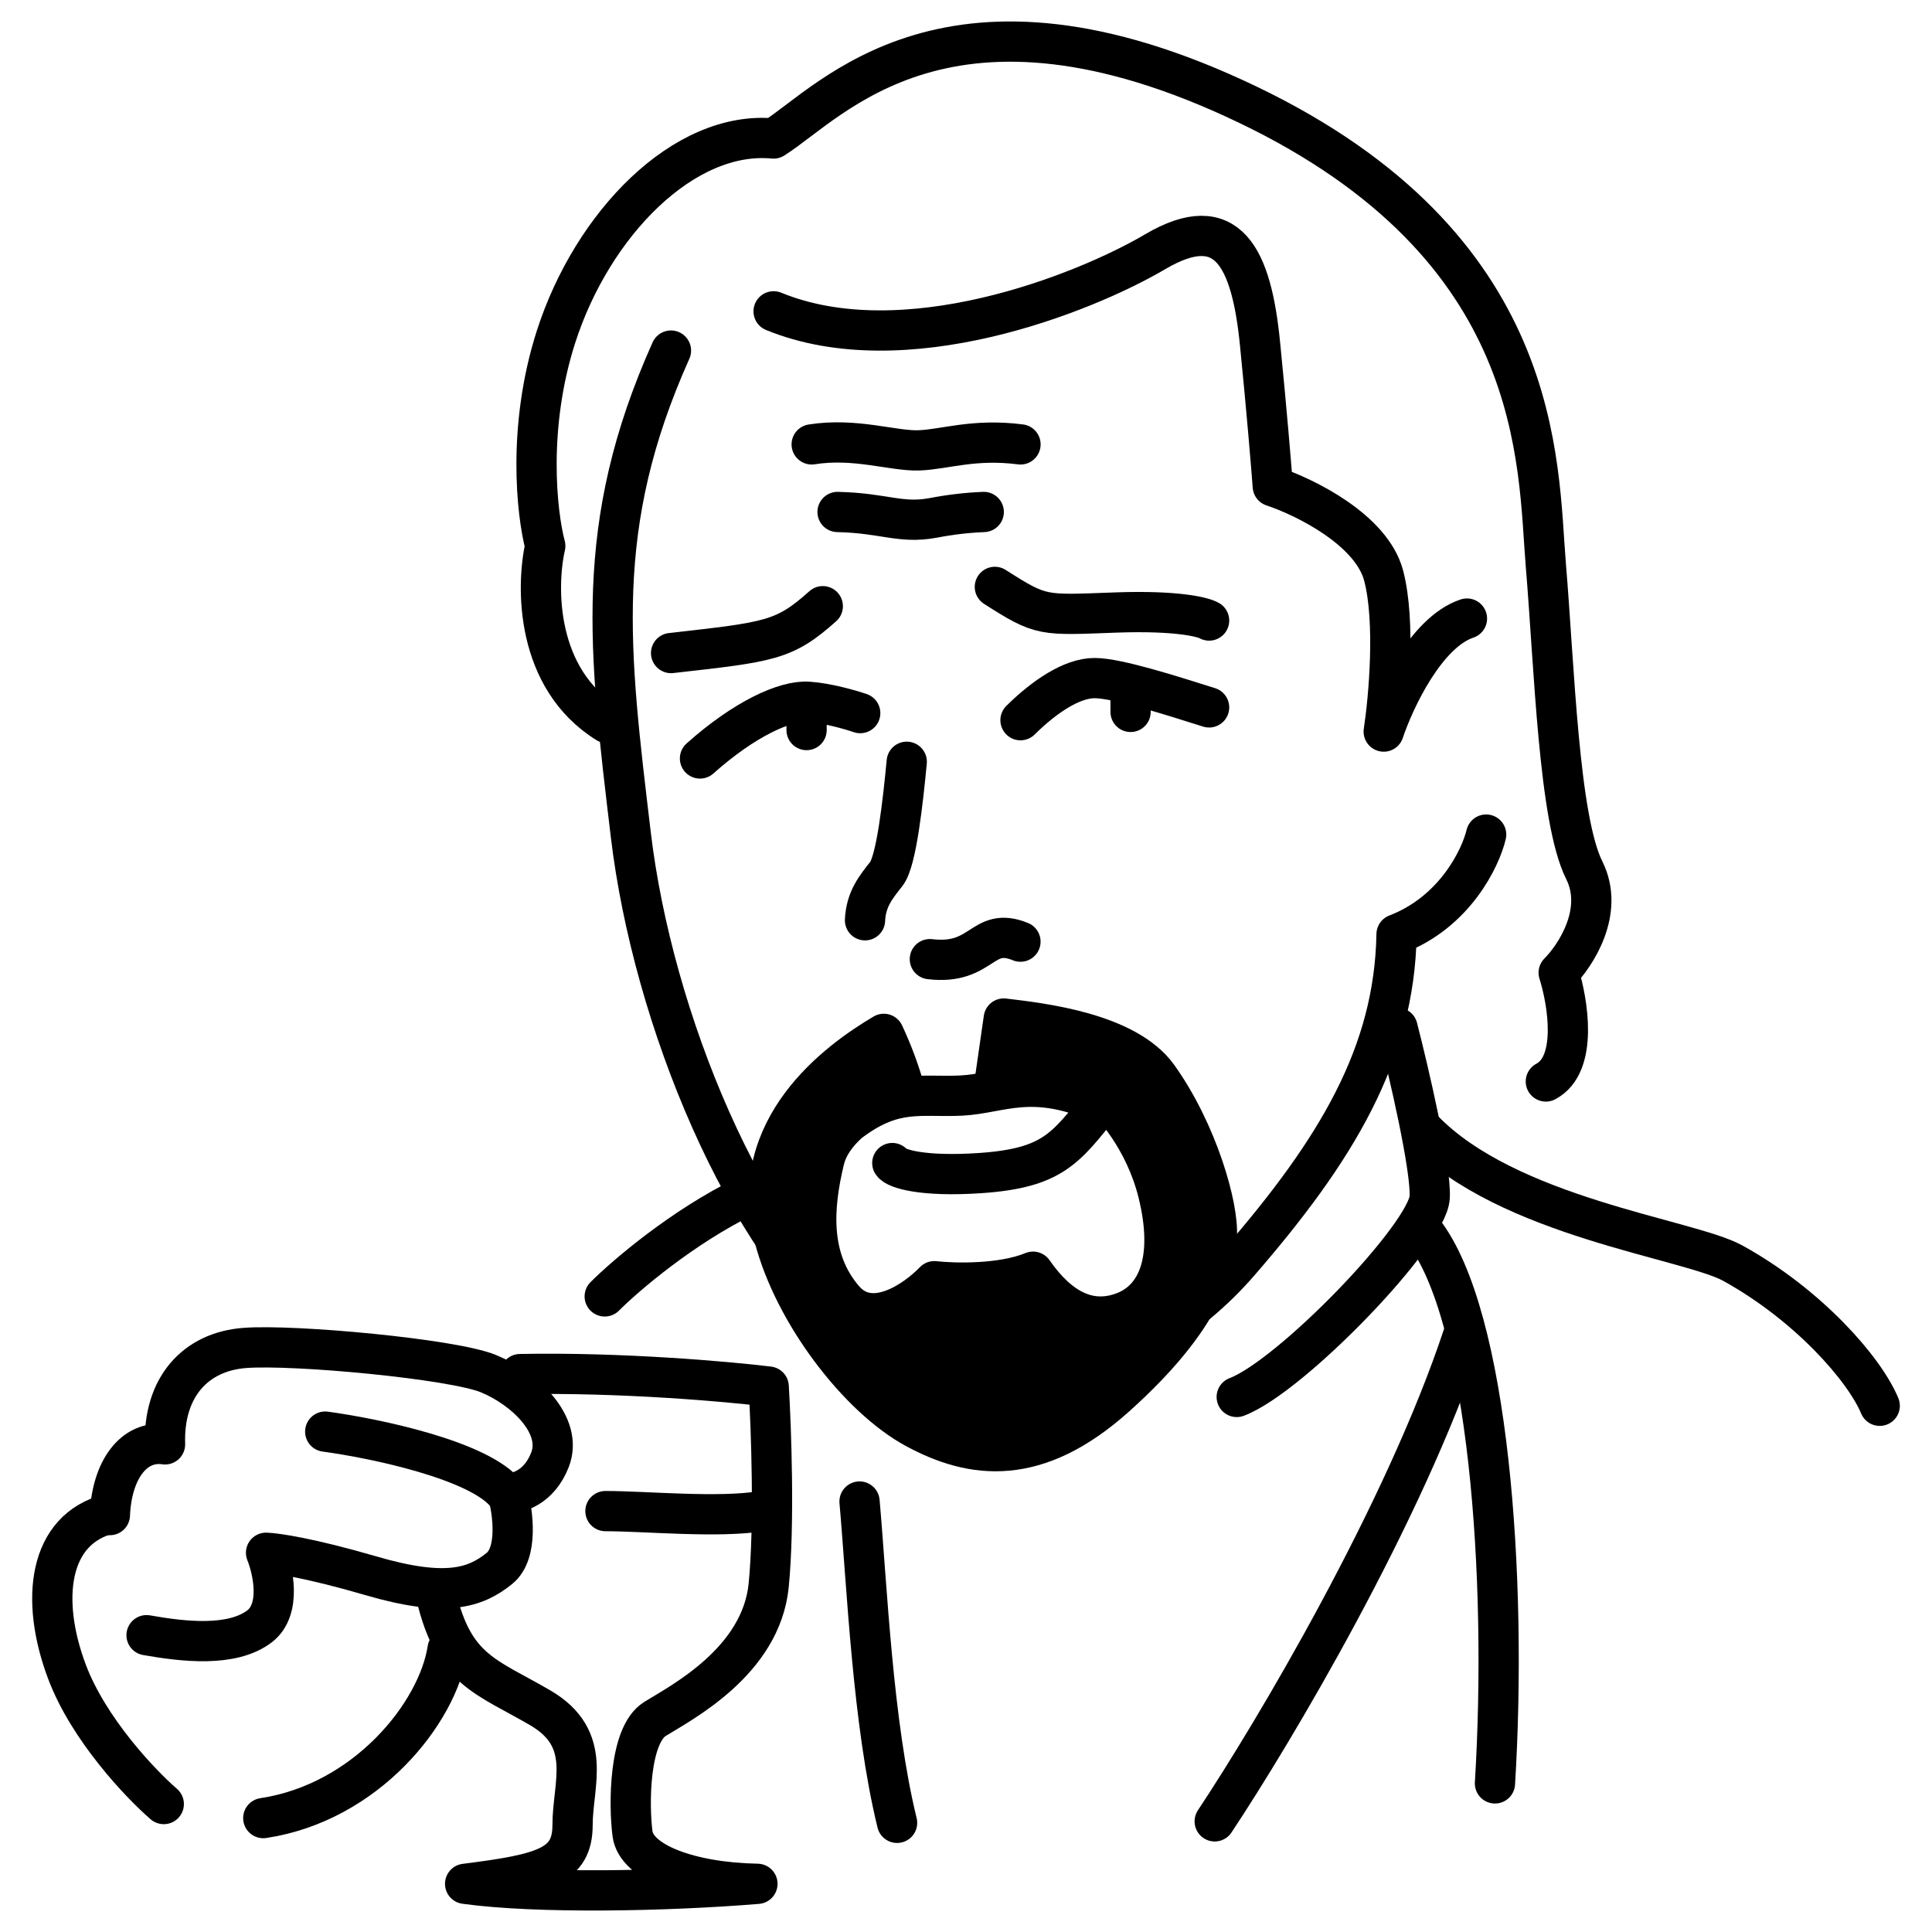 <svg xmlns="http://www.w3.org/2000/svg" fill="none" viewBox="0 0 48 48" height="48" width="48" id="Leo-Laughing--Streamline-Memes.svg"><desc>Leo Laughing Streamline Element: https://streamlinehq.com</desc><path stroke="#000000" stroke-linecap="round" stroke-linejoin="round" d="M16.67 8.71C14.718 13.066 15.126 16.152 15.672 20.736C16.216 25.319 18.53 30.898 21.339 33.124C24.149 35.35 28.336 34.184 30.774 31.375C33.213 28.565 34.644 26.18 34.697 23.212C36.138 22.66 36.781 21.331 36.923 20.735" stroke-width="1"></path><path stroke="#000000" stroke-linecap="round" stroke-linejoin="round" d="M15.084 17.965C13.303 16.862 13.317 14.572 13.547 13.564C13.335 12.77 13.092 10.618 13.813 8.371C14.714 5.561 16.993 3.229 19.219 3.441C20.651 2.54 23.566 -0.958 30.986 2.593C38.406 6.145 38.195 11.498 38.406 14.042C38.619 16.587 38.725 20.349 39.361 21.621C39.87 22.639 39.149 23.741 38.725 24.166C38.954 24.891 39.212 26.445 38.406 26.869" stroke-width="1"></path><path stroke="#000000" stroke-linecap="round" stroke-linejoin="round" d="M19.22 7.735C22.453 9.06 26.905 7.311 28.706 6.251C30.51 5.19 31.092 6.409 31.304 8.53C31.474 10.225 31.586 11.604 31.622 12.082C32.417 12.346 34.081 13.162 34.378 14.307C34.676 15.452 34.502 17.364 34.378 18.176C34.644 17.382 35.428 15.706 36.446 15.368" stroke-width="1"></path><path stroke="#000000" stroke-linecap="round" stroke-linejoin="round" d="M17.391 18.844C18.498 17.857 19.508 17.399 20.078 17.435C20.531 17.463 21.131 17.634 21.372 17.717" stroke-width="1"></path><path stroke="#000000" stroke-linecap="round" stroke-linejoin="round" d="M25.354 17.893C25.948 17.306 26.631 16.847 27.194 16.847C27.758 16.847 29.119 17.284 30.04 17.575" stroke-width="1"></path><path stroke="#000000" stroke-linecap="round" stroke-linejoin="round" d="M16.673 16.225C19.126 15.947 19.48 15.922 20.442 15.061" stroke-width="1"></path><path stroke="#000000" stroke-linecap="round" stroke-linejoin="round" d="M24.717 14.581C25.887 15.328 25.887 15.284 27.743 15.217C29.228 15.165 29.892 15.328 30.04 15.417" stroke-width="1"></path><path stroke="#000000" stroke-linecap="round" stroke-linejoin="round" d="M20.166 11.041C21.254 10.868 22.192 11.213 22.835 11.189C23.476 11.165 24.193 10.892 25.354 11.041" stroke-width="1"></path><path stroke="#000000" stroke-linecap="round" stroke-linejoin="round" d="M20.809 12.72C21.971 12.746 22.366 13.017 23.18 12.868C23.596 12.787 24.018 12.737 24.441 12.72" stroke-width="1"></path><path stroke="#000000" stroke-linecap="round" stroke-linejoin="round" d="M20.039 17.506V18.138" stroke-width="1"></path><path stroke="#000000" stroke-linecap="round" stroke-linejoin="round" d="M28.089 17.053V17.687" stroke-width="1"></path><path stroke="#000000" stroke-linecap="round" stroke-linejoin="round" d="M22.528 18.926C22.435 19.893 22.274 21.39 22.021 21.712C21.767 22.035 21.515 22.334 21.491 22.864" stroke-width="1"></path><path stroke="#000000" stroke-linecap="round" stroke-linejoin="round" d="M21.193 27.812C22.255 27.046 22.897 27.267 23.884 27.219C24.872 27.169 25.637 26.65 27.367 27.416C26.477 28.528 26.156 29.021 24.354 29.145C22.911 29.243 22.259 29.035 22.169 28.896" stroke-width="1"></path><path stroke="#000000" stroke-linecap="round" stroke-linejoin="round" d="M23.102 23.83C24.426 23.987 24.386 23 25.353 23.395" stroke-width="1"></path><path fill="#000000" stroke="#000000" stroke-linecap="round" stroke-linejoin="round" d="M24.938 25.306L24.73 26.753L27.071 27.102H27.264C27.629 27.395 28.44 28.306 28.77 29.625C29.181 31.274 28.77 32.278 27.915 32.6C27.061 32.921 26.308 32.52 25.665 31.595C24.893 31.915 23.709 31.887 23.213 31.831C22.748 32.315 21.651 33.082 20.962 32.278C20.1 31.274 20.198 29.987 20.479 28.821C20.704 27.889 21.91 27.287 22.484 27.102C22.349 26.616 22.173 26.143 21.958 25.686C20.819 26.358 18.537 28.024 19.232 30.726C19.721 32.629 21.337 34.728 22.751 35.49C24.163 36.252 25.751 36.464 27.727 34.688C29.915 32.723 30.175 31.455 30.231 30.726C30.286 29.996 29.752 28.128 28.771 26.754C27.985 25.653 25.872 25.417 24.938 25.305Z" stroke-width="1"></path><path stroke="#000000" stroke-linecap="round" stroke-linejoin="round" d="M34.721 25.536C35.002 26.63 35.555 29.002 35.521 29.742C35.479 30.669 32.071 34.201 30.726 34.707" stroke-width="1"></path><path stroke="#000000" stroke-linecap="round" stroke-linejoin="round" d="M35.353 28.061C37.456 30.248 41.957 30.779 43.051 31.383C44.929 32.421 46.322 34.014 46.701 34.926" stroke-width="1"></path><path stroke="#000000" stroke-linecap="round" stroke-linejoin="round" d="M2.73 37.642C2.775 36.525 3.324 35.771 4.1 35.885C4.054 34.469 4.852 33.58 6.086 33.489C7.318 33.397 11.244 33.762 12.133 34.127C13.024 34.492 14.005 35.406 13.662 36.274C13.389 36.967 12.848 37.11 12.613 37.094C12.742 37.559 12.883 38.583 12.408 38.967C11.814 39.446 11.084 39.697 9.213 39.149C7.714 38.711 6.854 38.585 6.61 38.578C6.785 39.012 6.997 39.983 6.451 40.404C5.765 40.929 4.553 40.787 3.641 40.626" stroke-width="1"></path><path stroke="#000000" stroke-linecap="round" stroke-linejoin="round" d="M2.72 37.609C1.196 37.991 0.991 39.749 1.665 41.537C2.204 42.967 3.492 44.322 4.069 44.821" stroke-width="1"></path><path stroke="#000000" stroke-linecap="round" stroke-linejoin="round" d="M12.579 37.119C11.909 36.275 9.3 35.733 8.08 35.568" stroke-width="1"></path><path stroke="#000000" stroke-linecap="round" stroke-linejoin="round" d="M12.921 34.139C15.43 34.09 18.084 34.325 19.098 34.449C19.16 35.464 19.247 37.87 19.098 39.385C18.911 41.279 16.925 42.302 16.274 42.706C15.621 43.11 15.621 44.848 15.715 45.561C15.808 46.276 17.142 46.772 18.818 46.803C16.552 46.989 13.356 47.051 11.556 46.803C13.511 46.556 14.225 46.368 14.225 45.344C14.225 44.321 14.752 43.203 13.417 42.427C12.084 41.651 11.276 41.496 10.841 39.665" stroke-width="1"></path><path stroke="#000000" stroke-linecap="round" stroke-linejoin="round" d="M11.121 40.968C10.876 42.569 9.093 44.785 6.541 45.17" stroke-width="1"></path><path stroke="#000000" stroke-linecap="round" stroke-linejoin="round" d="M18.516 29.721C16.951 30.484 15.536 31.696 15.024 32.209" stroke-width="1"></path><path stroke="#000000" stroke-linecap="round" stroke-linejoin="round" d="M35.363 30.593C36.985 32.687 37.456 39.179 37.142 44.308" stroke-width="1"></path><path stroke="#000000" stroke-linecap="round" stroke-linejoin="round" d="M36.357 33.158C34.891 37.597 31.628 43.07 30.179 45.251" stroke-width="1"></path><path stroke="#000000" stroke-linecap="round" stroke-linejoin="round" d="M21.355 37.305C21.541 39.406 21.681 42.814 22.288 45.288" stroke-width="1"></path><path stroke="#000000" stroke-linecap="round" stroke-linejoin="round" d="M15.042 37.543C16.051 37.543 17.831 37.72 18.93 37.543" stroke-width="1"></path></svg>